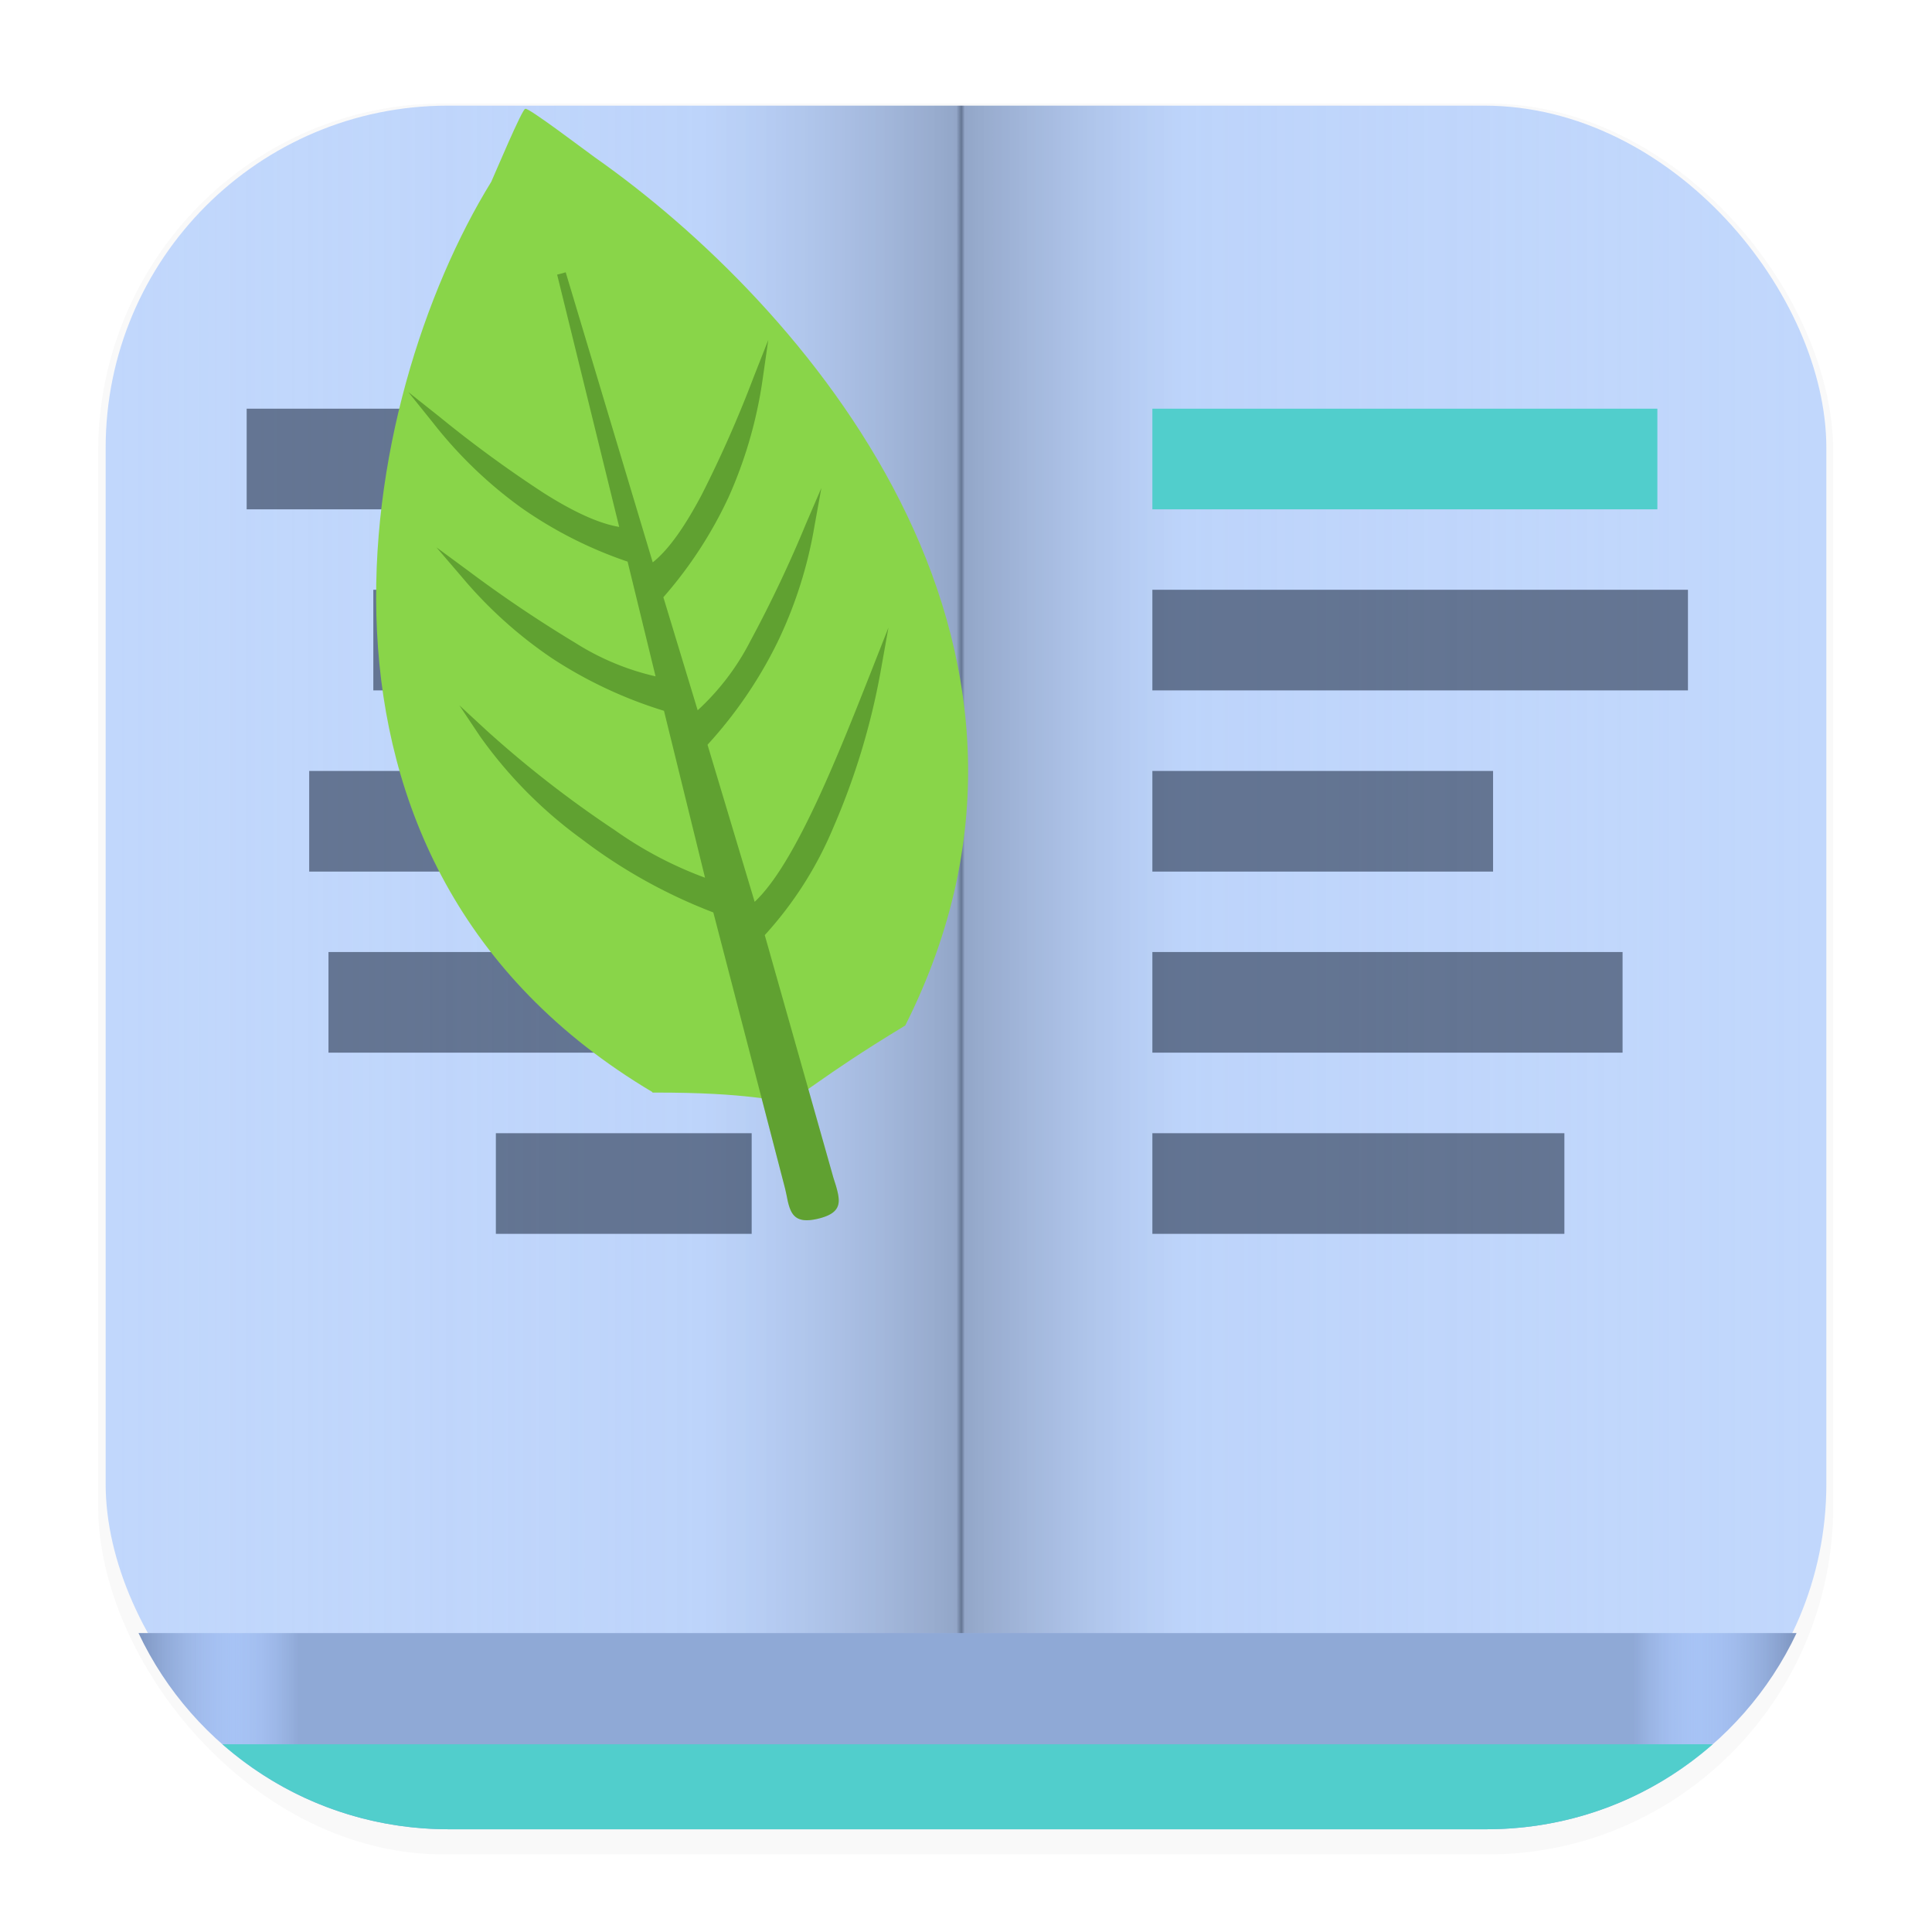 <svg xmlns="http://www.w3.org/2000/svg" width="64" height="64" version="1.1" viewBox="0 0 16.933 16.933">
 <defs>
  <filter id="filter1178" x="-.048" y="-.048" width="1.096" height="1.096" color-interpolation-filters="sRGB">
   <feGaussianBlur stdDeviation="0.307" />
  </filter>
  <style>.cls-1{fill:#7ebc1b;fill-rule:evenodd;}.cls-2{fill:#629907;}</style>
  <linearGradient id="linearGradient6104" x1="15.85" x2="1.003" y1="8.473" y2="8.473" gradientUnits="userSpaceOnUse">
   <stop stop-color="#c1d7fc" stop-opacity="0" offset="0" />
   <stop stop-color="#a7c3f5" stop-opacity=".15" offset=".369" />
   <stop stop-color="#09142b" stop-opacity=".25" offset=".498" />
   <stop stop-color="#09142b" stop-opacity=".5" offset=".5" />
   <stop stop-color="#09142b" stop-opacity=".25" offset=".503" />
   <stop stop-color="#a7c3f5" stop-opacity=".15" offset=".652" />
   <stop stop-color="#c1d7fc" stop-opacity="0" offset="1" />
  </linearGradient>
  <linearGradient id="linearGradient9523" x1="4.633" x2="59.33" y1="57.141" y2="57.141" gradientUnits="userSpaceOnUse">
   <stop stop-color="#09142b" stop-opacity=".25" offset="0" />
   <stop stop-color="#95a9ce" stop-opacity="0" offset=".057" />
   <stop stop-color="#09142b" stop-opacity=".15" offset=".096" />
   <stop stop-color="#09142b" stop-opacity=".15" offset=".903" />
   <stop stop-color="#9cb2dd" stop-opacity="0" offset=".941" />
   <stop stop-color="#09142b" stop-opacity=".25" offset="1" />
  </linearGradient>
 </defs>
 <g stroke-linecap="round" stroke-linejoin="round">
  <rect transform="matrix(.991 0 0 1 .073 .002)" x=".794" y=".905" width="15.346" height="15.346" rx="3.053" ry="3.053" filter="url(#filter1178)" opacity=".15" stroke-width="1.249" style="mix-blend-mode:normal" />
  <rect x=".926" y=".926" width="15.081" height="15.081" rx="3" ry="3" fill="#c1d7fc" stroke-width="1.227" />
  <rect x=".012" y=".006" width="16.924" height="16.927" fill="none" opacity=".15" stroke-width="1.052" />
  <rect x=".926" y=".926" width="15.081" height="15.081" rx="3" ry="3" fill="url(#linearGradient6104)" stroke-width="1.227" />
  <g stroke-width="4.639">
   <path transform="scale(.265)" d="m4.582 54.012c1.812 3.842 5.714 6.488 10.258 6.488h34.322c4.544 0 8.444-2.647 10.256-6.488h-54.836z" fill="#a7c3f5" />
   <path transform="scale(.265)" d="m4.582 54.012c1.812 3.842 5.714 6.488 10.258 6.488h34.322c4.544 0 8.444-2.647 10.256-6.488h-54.836z" fill="url(#linearGradient9523)" />
   <path transform="scale(.265)" d="m7.356 57.689c1.994 1.75 4.611 2.811 7.484 2.811h34.322c2.874 0 5.488-1.061 7.482-2.811h-49.289z" fill="#51cecc" />
  </g>
 </g>
 <g fill="#09142b">
  <rect x="2.162" y="3.582" width="4.426" height=".882" opacity=".5" stroke-width=".748" />
  <rect x="2.879" y="8.344" width="3.709" height=".882" opacity=".5" stroke-width=".685" />
  <rect x="2.71" y="6.757" width="3.878" height=".882" opacity=".5" stroke-width=".701" />
  <rect x="3.272" y="5.169" width="3.315" height=".882" opacity=".5" stroke-width=".648" />
 </g>
 <rect x="10.1" y="3.582" width="4.426" height=".882" fill="#51cecc" stroke-width=".748" />
 <g fill="#09142b">
  <rect x="10.1" y="8.344" width="4.121" height=".882" opacity=".5" stroke-width=".722" />
  <rect x="10.1" y="6.757" width="2.986" height=".882" opacity=".5" stroke-width=".615" />
  <rect x="10.1" y="5.169" width="4.694" height=".882" opacity=".5" stroke-width=".771" />
  <rect x="4.346" y="9.932" width="2.242" height=".882" opacity=".5" stroke-width=".533" />
  <rect x="10.1" y="9.932" width="3.611" height=".882" opacity=".5" stroke-width=".676" />
 </g>
 <g transform="matrix(1.135 0 0 1.135 -1.147 -1.445)" stroke-width=".07">
  <path d="m6.05 9.707c-2.988-1.775-2.272-5.367-1.246-7.03 0.024-0.052 0.243-0.574 0.263-0.563 0.013-0.021 0.489 0.341 0.538 0.375 1.591 1.117 3.894 3.726 2.396 6.703-1.385 0.838-0.376 0.513-1.955 0.518z" fill="#89d549" />
  <path d="m7.442 10.353-0.526-1.859a2.871 2.871 0 0 0 0.53-0.832 5.452 5.452 0 0 0 0.364-1.2l0.061-0.342-0.146 0.371c-0.244 0.617-0.575 1.456-0.887 1.746l-0.364-1.213a3.372 3.372 0 0 0 0.538-0.787 3.337 3.337 0 0 0 0.288-0.902l0.053-0.293-0.118 0.274a9.751 9.751 0 0 1-0.432 0.911 1.898 1.898 0 0 1-0.405 0.531l-0.265-0.873a3.254 3.254 0 0 0 0.506-0.778 3.396 3.396 0 0 0 0.26-0.901l0.044-0.307-0.113 0.287a9.274 9.274 0 0 1-0.401 0.908c-0.124 0.234-0.249 0.419-0.378 0.522l-0.672-2.24-0.066 0.018 0.479 1.948c-0.163-0.027-0.362-0.122-0.583-0.262a9.337 9.337 0 0 1-0.803-0.587l-0.242-0.192 0.193 0.24a3.363 3.363 0 0 0 0.675 0.65 3.231 3.231 0 0 0 0.825 0.419l0.216 0.886a1.981 1.981 0 0 1-0.619-0.258 10.006 10.006 0 0 1-0.834-0.562l-0.239-0.176 0.193 0.225a3.374 3.374 0 0 0 0.702 0.633 3.394 3.394 0 0 0 0.862 0.404l0.317 1.289a2.992 2.992 0 0 1-0.698-0.368 8.43 8.43 0 0 1-0.99-0.77l-0.209-0.193 0.158 0.237a3.442 3.442 0 0 0 0.786 0.795 4.08 4.08 0 0 0 1.017 0.567l0.554 2.132c0.004 0.017 0.008 0.036 0.012 0.054l0.008 0.04c0.025 0.108 0.061 0.179 0.23 0.14 0.169-0.039 0.178-0.111 0.155-0.209a0.826 0.826 0 0 0-0.023-0.08l-0.013-0.042z" fill="#7dd034" />
  <path d="m7.442 10.353-0.526-1.859a2.871 2.871 0 0 0 0.53-0.832 5.452 5.452 0 0 0 0.364-1.2l0.061-0.342-0.146 0.371c-0.244 0.617-0.575 1.456-0.887 1.746l-0.364-1.213a3.372 3.372 0 0 0 0.538-0.787 3.337 3.337 0 0 0 0.288-0.902l0.053-0.293-0.118 0.274a9.751 9.751 0 0 1-0.432 0.911 1.898 1.898 0 0 1-0.405 0.531l-0.265-0.873a3.254 3.254 0 0 0 0.506-0.778 3.396 3.396 0 0 0 0.26-0.901l0.044-0.307-0.113 0.287a9.274 9.274 0 0 1-0.401 0.908c-0.124 0.234-0.249 0.419-0.378 0.522l-0.672-2.24-0.066 0.018 0.479 1.948c-0.163-0.027-0.362-0.122-0.583-0.262a9.337 9.337 0 0 1-0.803-0.587l-0.242-0.192 0.193 0.24a3.363 3.363 0 0 0 0.675 0.65 3.231 3.231 0 0 0 0.825 0.419l0.216 0.886a1.981 1.981 0 0 1-0.619-0.258 10.006 10.006 0 0 1-0.834-0.562l-0.239-0.176 0.193 0.225a3.374 3.374 0 0 0 0.702 0.633 3.394 3.394 0 0 0 0.862 0.404l0.317 1.289a2.992 2.992 0 0 1-0.698-0.368 8.43 8.43 0 0 1-0.99-0.77l-0.209-0.193 0.158 0.237a3.442 3.442 0 0 0 0.786 0.795 4.08 4.08 0 0 0 1.017 0.567l0.554 2.132c0.004 0.017 0.008 0.036 0.012 0.054l0.008 0.04c0.025 0.108 0.061 0.179 0.23 0.14 0.169-0.039 0.178-0.111 0.155-0.209a0.826 0.826 0 0 0-0.023-0.08l-0.013-0.042z" fill="#09142b" opacity=".25" />
 </g>
</svg>